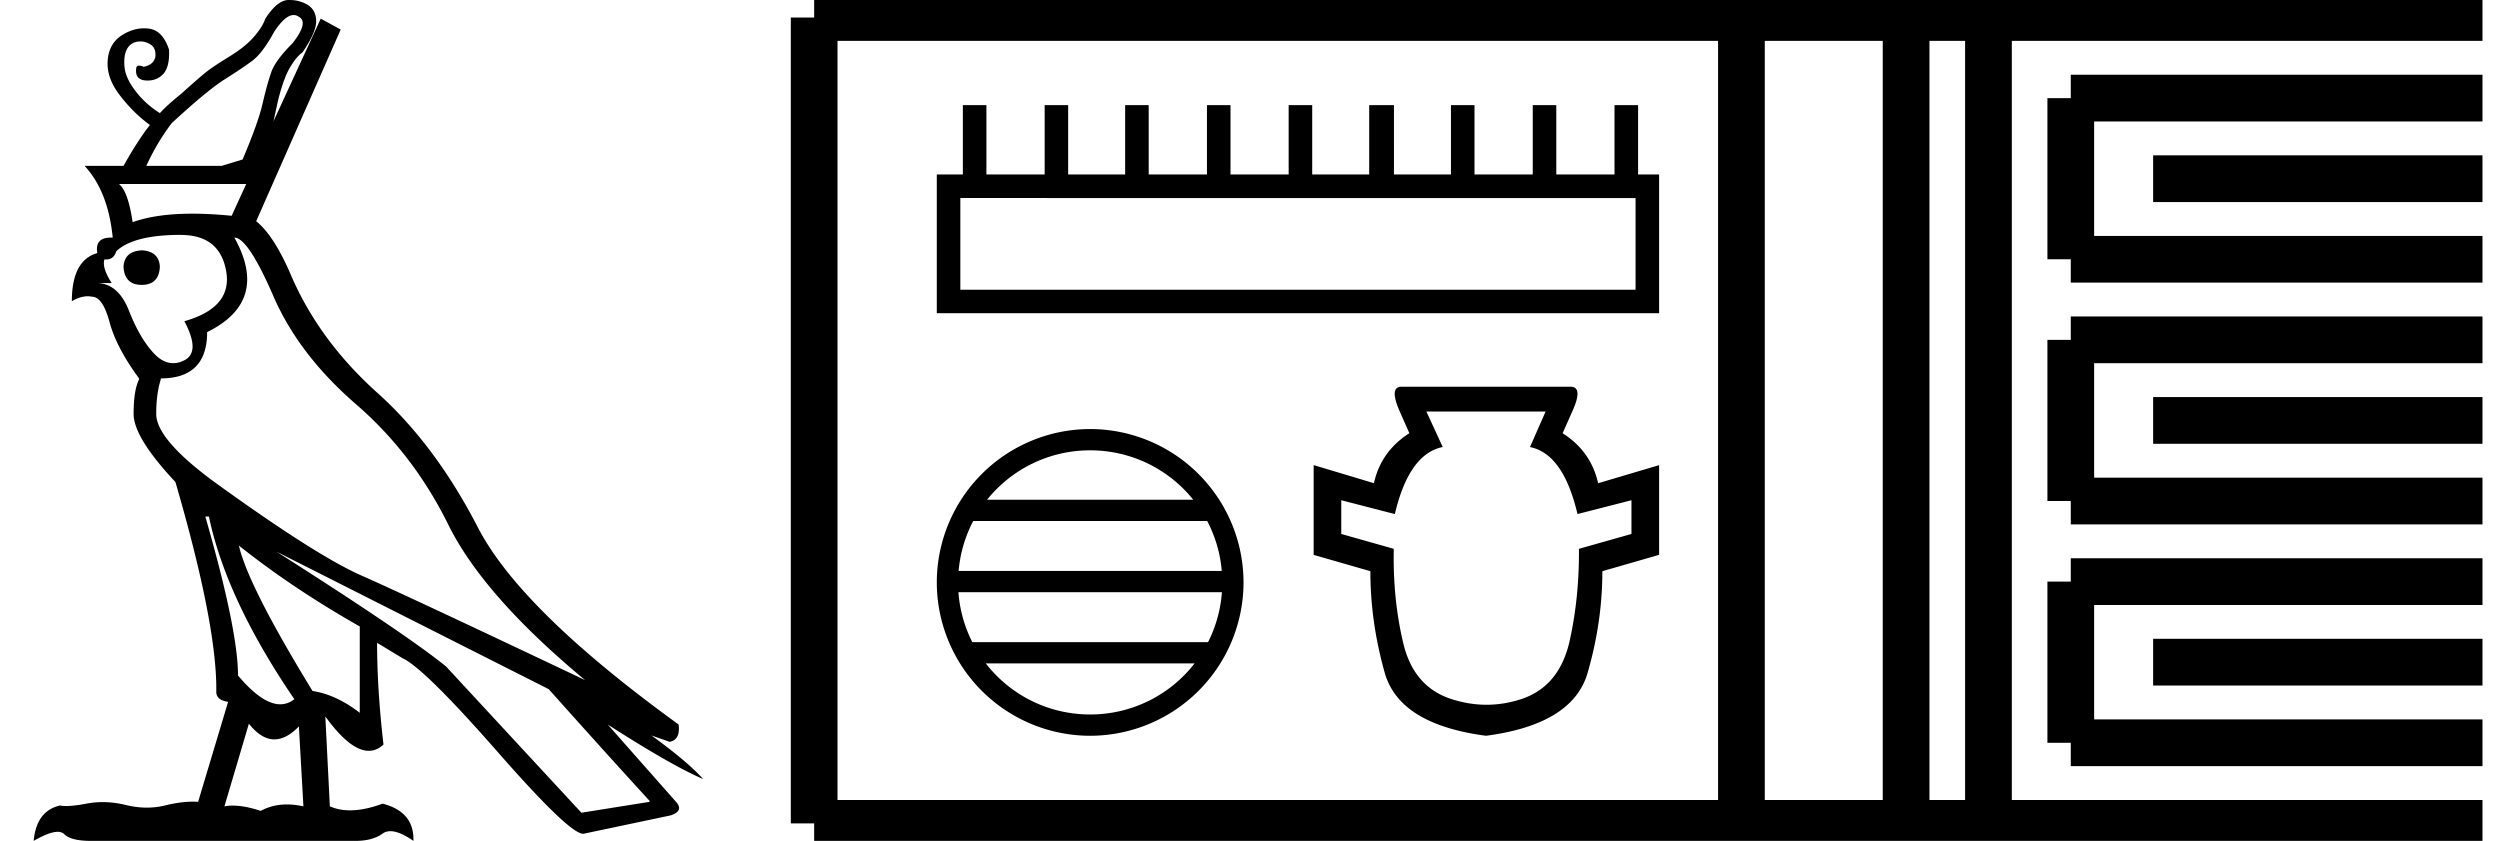 <svg xmlns="http://www.w3.org/2000/svg" width="53.515" height="18"><path d="M6.286.322q.06 0 .113.039.214.116-.136.564-.37.369-.457.622-.088.253-.185.67-.097.419-.428 1.197l-.447.136H3.132q.233-.506.544-.914.759-.7 1.128-.934.37-.233.593-.398.224-.166.477-.632.233-.35.412-.35zM5.27 3.939l-.311.68q-.454-.045-.84-.045-.775 0-1.28.182-.097-.661-.292-.817zm-2.237 1.42q-.37.02-.389.35.02.389.39.389.369 0 .388-.39-.02-.33-.389-.35zm.837-.33q.836 0 .972.777.136.778-.895 1.07.35.66 0 .836-.123.062-.24.062-.216 0-.411-.208-.302-.32-.535-.914-.233-.593-.7-.593h.33q-.213-.33-.155-.506l.034.002q.166 0 .219-.177.37-.35 1.38-.35zm1.147.057q.292 0 .836 1.255.545 1.254 1.77 2.314t1.974 2.577q.749 1.517 2.927 3.326-3.812-1.809-4.784-2.237-.973-.428-3.15-2.003-1.246-.914-1.246-1.459 0-.427.098-.739V8.1q.992 0 .992-.991 1.342-.661.583-2.023zm-.545 5.971q.37 1.77 1.829 3.91-.139.109-.302.109-.385 0-.904-.616 0-.972-.7-3.403zm.642.622q1.148.914 2.587 1.731v1.848q-.506-.39-1.011-.467-1.381-2.256-1.576-3.112zm.214 3.812q.265.336.546.336.255 0 .524-.277l.097 1.711q-.185-.041-.354-.041-.308 0-.56.138-.34-.113-.597-.113-.096 0-.18.016l.524-1.77zm.603-3.676l5.815 2.937q1.128 1.264 2.159 2.392v.02l-1.459.233-2.898-3.131q-.836-.68-3.617-2.45zM6.202 0h-.037q-.233.01-.486.4-.058.174-.243.388-.185.214-.535.428-.35.214-.505.34-.156.127-.525.458-.312.252-.448.408-.31-.194-.525-.476-.214-.282-.233-.516-.02-.233.048-.37.069-.135.214-.165.04-.008.08-.008.103 0 .202.057.136.078.117.272-.039.175-.253.214-.058-.025-.095-.025-.05 0-.06.045-.04.252.194.272l.05.002q.2 0 .33-.138.145-.156.126-.525Q3.482.652 3.19.613 3.137.606 3.084.606q-.237 0-.468.144-.282.175-.311.544-.03.37.263.749.291.379.641.632-.272.35-.564.875H1.81q.506.545.603 1.536h-.04q-.346 0-.29.331-.545.156-.545 1.03.181-.105.34-.105.044 0 .088.009.233 0 .379.544.146.545.632 1.206v.02q-.117.233-.117.738 0 .506.895 1.459.895 3.073.875 4.493 0 .175.253.213l-.642 2.14q-.052-.004-.106-.004-.272 0-.604.082-.19.046-.388.046-.219 0-.448-.056-.253-.062-.497-.062-.177 0-.349.033-.272.051-.432.051-.08 0-.132-.012-.506.116-.564.758.337-.194.514-.194.089 0 .138.048.145.146.573.146h5.66q.37 0 .583-.156.071-.051.169-.051.194 0 .492.207.02-.622-.66-.797-.386.143-.696.143-.238 0-.433-.085l-.097-1.925q.532.736.93.736.17 0 .315-.134-.137-1.186-.137-2.178l.545.33q.467.215 2.052 2.024 1.52 1.734 1.814 1.734.013 0 .024-.004l1.847-.389q.292-.097.117-.291L13.01 15.51q1.362.875 2.042 1.167-.33-.37-1.108-.934l.389.136q.233-.039.194-.37-3.384-2.45-4.298-4.22-.914-1.77-2.149-2.878-1.235-1.108-1.838-2.49-.37-.874-.758-1.186L7.293.633 6.866.399 5.854 2.597l.098-.447q.116-.467.252-.7.137-.234.273-.331.291-.428.291-.661 0-.234-.175-.35Q6.413 0 6.201 0zm28.809 4.24v1.962H20.557V4.239zm-14.4-1.99v1.485h-.558v2.97h15.462v-2.97h-.45V2.25h-.505v1.485h-1.246V2.25h-.504v1.485h-1.247V2.25h-.504v1.485h-1.22V2.25h-.53v1.485h-1.22V2.25h-.504v1.485H26.34V2.25h-.504v1.485h-1.247V2.25h-.504v1.485h-1.22V2.25h-.503v1.485h-1.247V2.25zm2.725 7.39a2.82 2.82 0 0 1 2.206 1.057H21.13a2.82 2.82 0 0 1 2.206-1.057zm2.505 1.512c.17.324.28.686.312 1.07H20.52a2.82 2.82 0 0 1 .313-1.07zm.315 1.525a2.813 2.813 0 0 1-.296 1.068h-5.047a2.813 2.813 0 0 1-.297-1.068zm-.585 1.524a2.822 2.822 0 0 1-2.235 1.093c-.91 0-1.717-.427-2.234-1.093zm-2.235-5.017a3.287 3.287 0 0 0-3.283 3.283 3.287 3.287 0 0 0 3.283 3.283 3.287 3.287 0 0 0 3.283-3.283 3.288 3.288 0 0 0-3.283-3.283zm9.749-.374l-.334.76q.714.143 1.017 1.434l1.155-.296v.722l-1.124.318q.007 1.063-.205 1.997-.22.934-.995 1.208-.387.133-.778.133t-.786-.133q-.79-.274-1.002-1.208-.22-.934-.198-1.997l-1.124-.318v-.722l1.147.296q.304-1.29 1.025-1.435l-.35-.76zm-3.083-.532q-.273 0-.038.532l.205.463q-.607.387-.759 1.07l-1.29-.387v1.922l1.214.349q0 1.093.311 2.187.32 1.093 2.164 1.336 1.846-.243 2.172-1.336.319-1.094.319-2.187l1.215-.35v-1.92l-1.306.387q-.152-.684-.76-1.07l.206-.464q.243-.532-.038-.532z"/><path d="M17.428.375v17.25m0-17.25h2.625m-2.625 17.25h2.625m0-17.25h15.462m-15.462 17.25h15.462m0-17.25H53.14m-17.625 17.25H53.14M37.277.375v17.25M40.802.375v17.25M42.565.375v17.25M44.327 2.1h8.813m-8.813 3.45h8.813M44.327 2.1v3.45m1.763-1.725h7.05m-8.813 3.45h8.813m-8.813 3.45h8.813m-8.813-3.45v3.45M46.09 9h7.05m-8.813 3.45h8.813m-8.813 3.45h8.813m-8.813-3.45v3.45m1.763-1.725h7.05" fill="none" stroke="#000"/></svg>